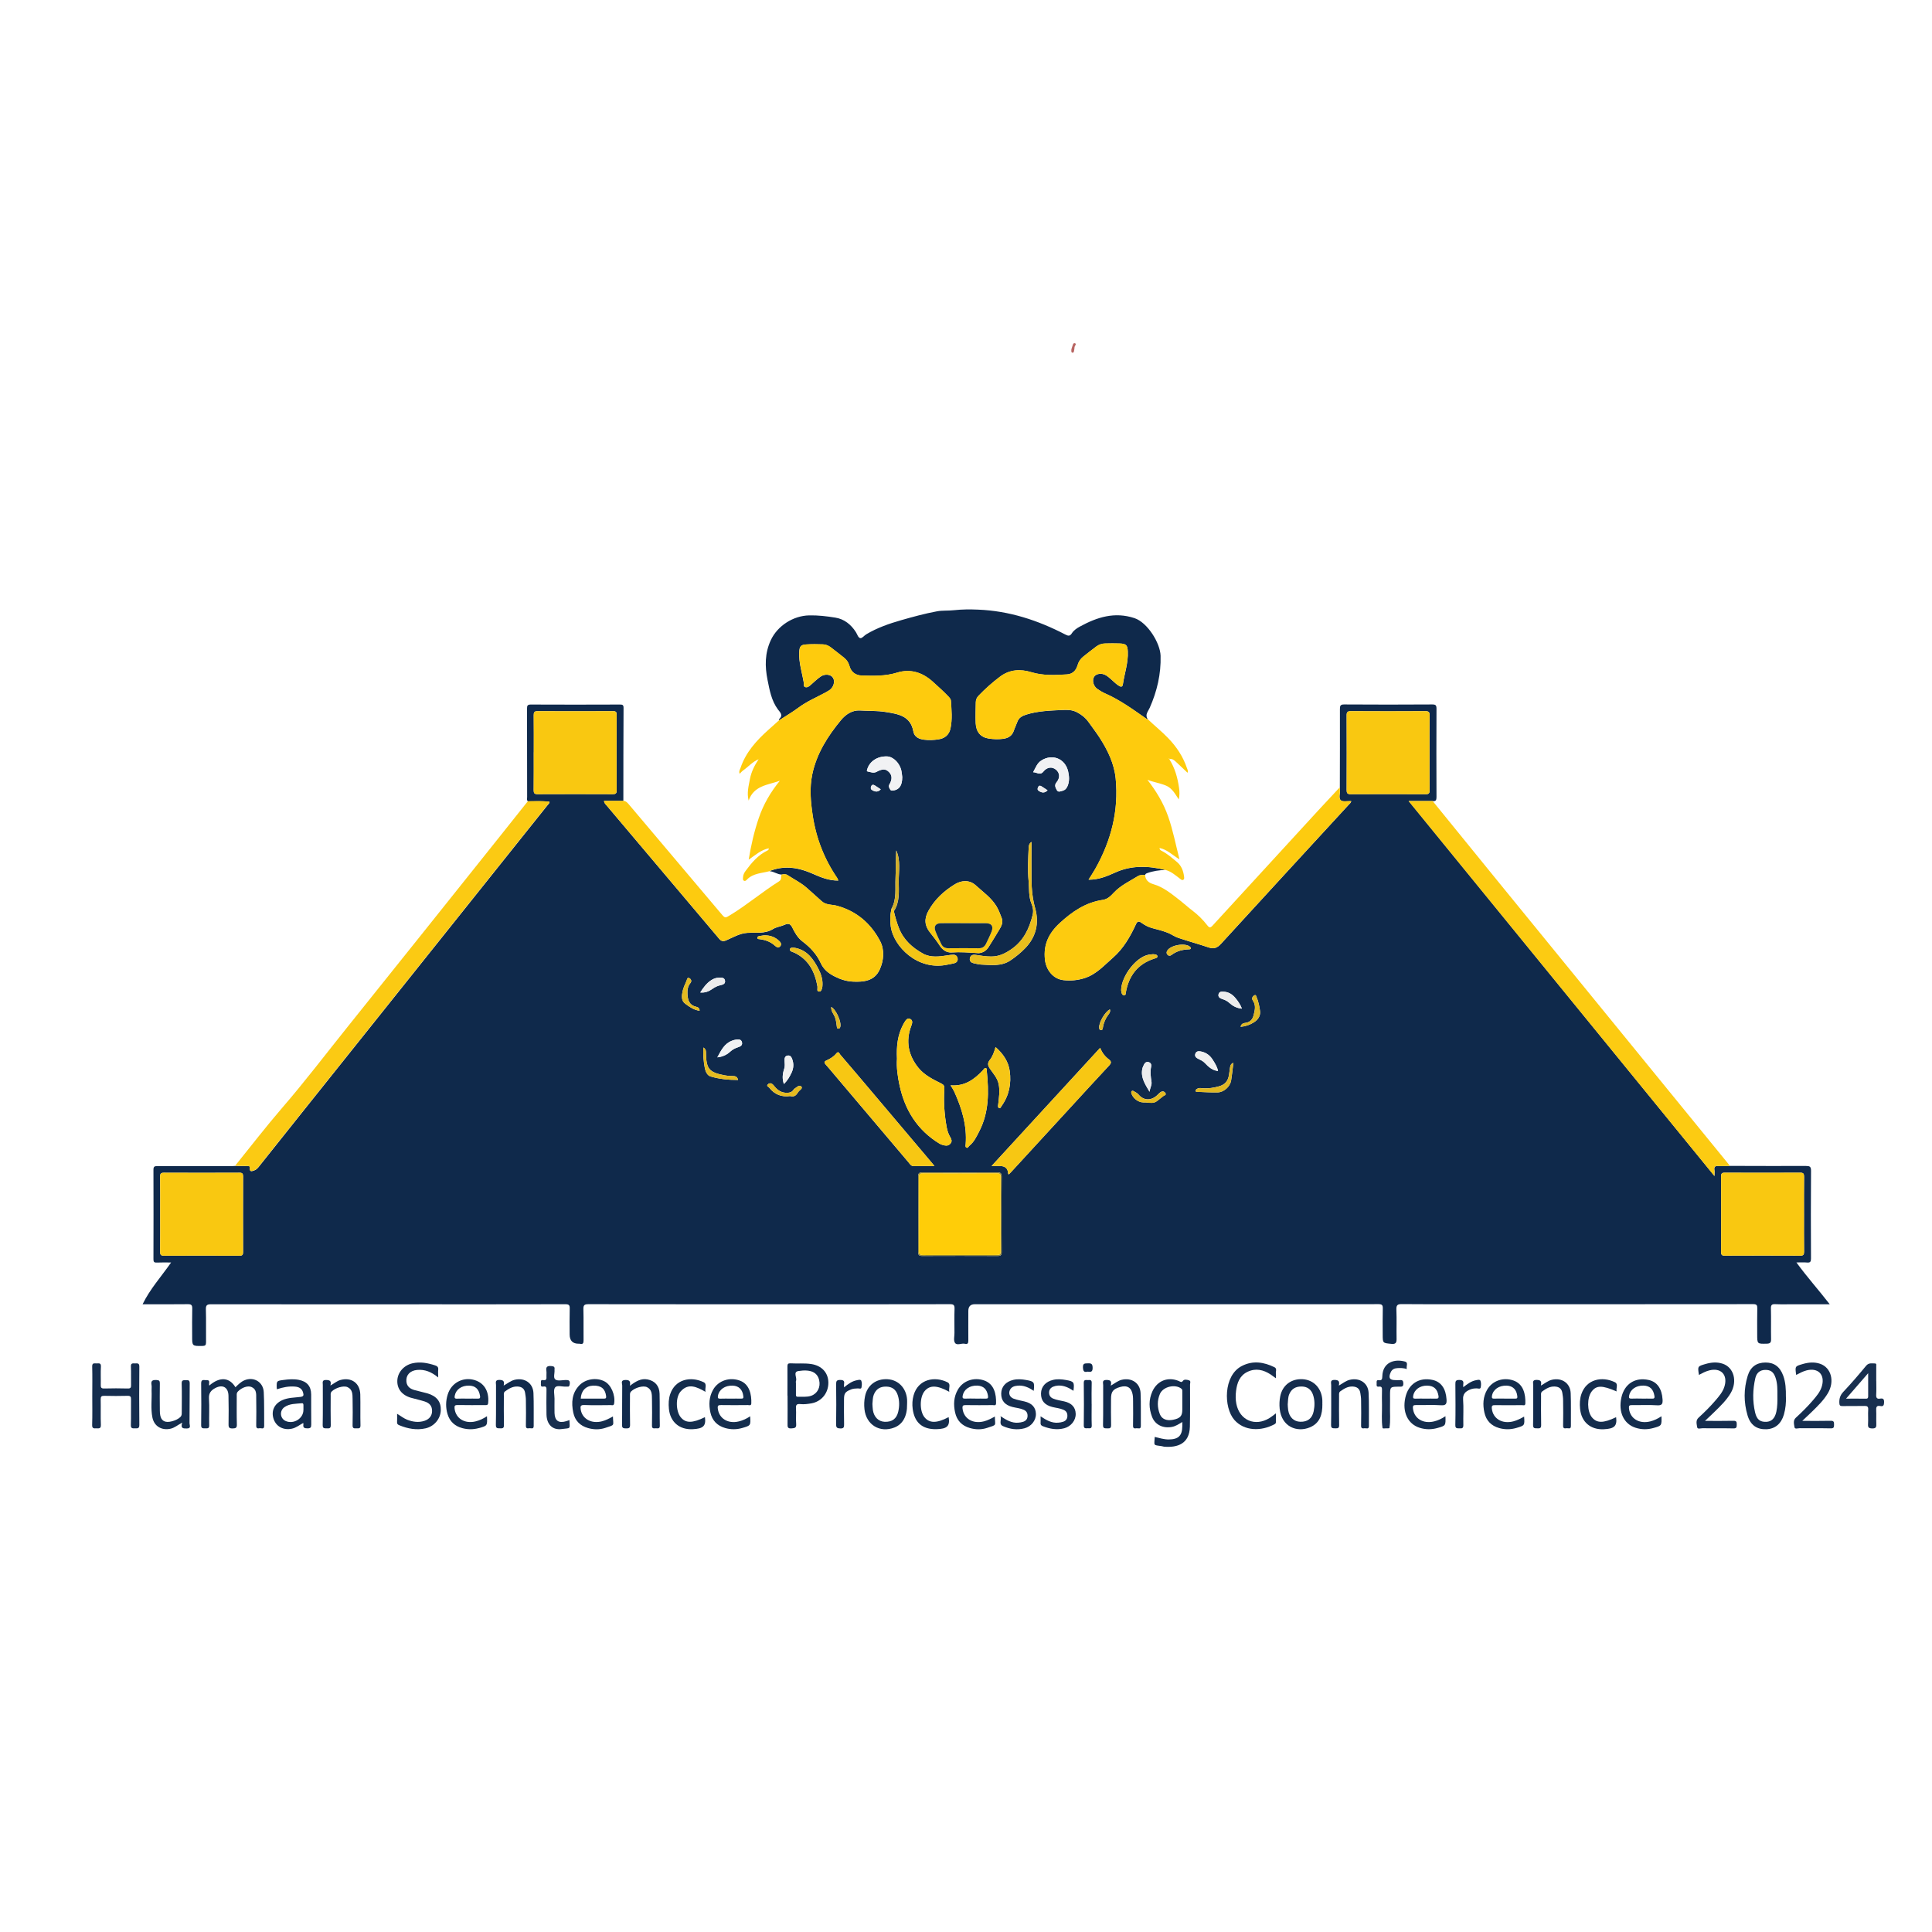 <?xml version="1.0" encoding="UTF-8"?>
<svg id="Layer_1" data-name="Layer 1" xmlns="http://www.w3.org/2000/svg" version="1.1" viewBox="0 0 500 500">
  <defs>
    <style>
      .cls-1 {
        fill: #fdcb0f;
      }

      .cls-1, .cls-2, .cls-3, .cls-4, .cls-5, .cls-6, .cls-7, .cls-8, .cls-9, .cls-10, .cls-11, .cls-12, .cls-13, .cls-14, .cls-15, .cls-16, .cls-17, .cls-18, .cls-19, .cls-20, .cls-21, .cls-22, .cls-23, .cls-24, .cls-25, .cls-26 {
        stroke-width: 0px;
      }

      .cls-2 {
        fill: #b86562;
      }

      .cls-3 {
        fill: #ffcd08;
      }

      .cls-4 {
        fill: #fbca13;
      }

      .cls-5 {
        fill: #182f4f;
      }

      .cls-6 {
        fill: #d3af27;
      }

      .cls-7 {
        fill: #dfb722;
      }

      .cls-8 {
        fill: #142d4d;
      }

      .cls-9 {
        fill: #f7c713;
      }

      .cls-10 {
        fill: #112b4a;
      }

      .cls-11 {
        fill: #f5c616;
      }

      .cls-12 {
        fill: #f4c516;
      }

      .cls-13 {
        fill: #112a4c;
      }

      .cls-14 {
        fill: #132c4d;
      }

      .cls-15 {
        fill: #fcca10;
      }

      .cls-16 {
        fill: #f0f0f0;
      }

      .cls-17 {
        fill: #152d4e;
      }

      .cls-18 {
        fill: #fccb12;
      }

      .cls-19 {
        fill: #eabe1d;
      }

      .cls-20 {
        fill: #fecb0d;
      }

      .cls-21 {
        fill: #f9c811;
      }

      .cls-22 {
        fill: #f1f2f4;
      }

      .cls-23 {
        fill: #968832;
      }

      .cls-24 {
        fill: #0f294b;
      }

      .cls-25 {
        fill: #ececed;
      }

      .cls-26 {
        fill: #e5ba1f;
      }
    </style>
  </defs>
  <path class="cls-24" d="M202.3,226.33c-1.11,0-2-.8-3.1-.86.17-.09.34-.19.52-.25,3.6-1.24,7.08-.64,10.44.84,2.15.95,4.29,1.86,6.79,1.84-.13-.29-.19-.52-.32-.71-3.35-4.92-5.44-10.31-6.32-16.2-.53-3.54-.84-7.07-.1-10.59,1.13-5.38,4-9.88,7.44-14.04,1.23-1.48,2.94-2.6,4.87-2.48,2.23.14,4.47.03,6.68.39,3.19.52,6.45.95,7.18,5.06.25,1.4,1.45,1.95,2.75,2.11,1.27.16,2.56.11,3.82-.1,1.63-.26,2.69-1.2,3.03-2.82.5-2.37.27-4.77.11-7.15-.03-.5-.41-.85-.74-1.2-1.23-1.31-2.6-2.48-3.92-3.7-2.68-2.46-5.85-3.45-9.28-2.38-3.04.94-6.07.84-9.13.75-1.62-.05-2.76-.89-3.21-2.54-.22-.82-.69-1.52-1.36-2.06-1.16-.91-2.31-1.84-3.49-2.73-.58-.44-1.28-.71-1.99-.74-1.44-.06-2.88-.07-4.31.02-1.46.09-1.74.51-1.82,1.96-.15,2.72.73,5.29,1.17,7.91.07.4-.14,1.01.38,1.17.58.18,1.04-.23,1.47-.61.8-.72,1.59-1.46,2.47-2.09,1.13-.81,2.67-.62,3.24.28.61.96.15,2.5-.96,3.24-.3.2-.61.38-.93.55-2.37,1.28-4.87,2.33-7.06,3.96-1.59,1.18-3.31,2.18-4.98,3.27,0-.12-.05-.3,0-.35,1.18-1,.15-1.83-.33-2.5-1.67-2.28-2.14-4.97-2.67-7.61-.7-3.48-.73-6.93.85-10.31,1.74-3.71,5.78-6.31,9.92-6.4,2.3-.05,4.55.22,6.78.58,2.31.37,4.05,1.78,5.32,3.76.36.56.57,1.46,1.15,1.55.45.07,1-.68,1.54-1,2.83-1.69,5.92-2.76,9.07-3.66,3.04-.87,6.09-1.7,9.2-2.28,1.44-.27,2.92-.12,4.39-.29,2.07-.23,4.16-.24,6.26-.15,8.07.32,15.49,2.76,22.58,6.44.78.41,1.2.46,1.71-.34.5-.78,1.31-1.31,2.11-1.74,4.42-2.41,8.95-3.86,14.08-2.16,3.38,1.12,6.67,6.47,6.76,9.75.13,4.73-.92,9.18-2.81,13.45-.45,1.01-1.34,1.83-.47,3-.11-.03-.25-.04-.34-.11-3.46-2.41-6.87-4.9-10.76-6.61-.69-.3-1.34-.71-1.96-1.13-1.05-.71-1.45-2.24-.87-3.16.52-.83,1.93-1.05,3.04-.41.48.28.9.66,1.33,1.02.61.52,1.16,1.11,1.82,1.56.38.26,1.12.78,1.26-.2.41-2.84,1.42-5.58,1.28-8.5-.07-1.62-.4-2.03-2.06-2.09-1.28-.05-2.56-.04-3.84,0-.81,0-1.58.29-2.23.76-1.16.85-2.27,1.75-3.4,2.64-.74.58-1.22,1.34-1.48,2.25-.39,1.36-1.31,2.26-2.7,2.35-3.1.2-6.18.36-9.26-.57-2.78-.84-5.56-.75-8.08,1.14-1.99,1.5-3.83,3.13-5.55,4.92-.47.49-.73,1.04-.74,1.71-.02,1.8-.11,3.6-.03,5.39.1,2.33,1.27,3.68,3.38,4.01,1.22.19,2.48.23,3.71.07,1.3-.17,2.34-.74,2.78-2.11.25-.75.61-1.46.88-2.21.39-1.13,1.22-1.6,2.34-1.95,3.05-.95,6.17-1.04,9.32-1.19,1.32-.06,2.52-.05,3.69.53,1.23.62,2.29,1.45,3.1,2.58.97,1.37,2,2.7,2.91,4.11,2.07,3.22,3.74,6.67,4.12,10.5.83,8.35-1.18,16.12-5.28,23.39-.52.92-1.11,1.81-1.74,2.81,2.57.02,4.71-.87,6.86-1.84,4.24-1.94,8.62-1.78,13.03-.68-1.64.03-3.24.27-4.79.84-.27.1-.4.2-.45.45-.64,0-1.29-.06-1.87.3-2.15,1.33-4.47,2.39-6.25,4.3-.75.8-1.57,1.67-2.84,1.85-4.45.65-7.95,3.05-11.18,6.04-2.78,2.57-4.23,5.53-3.79,9.43.3,2.66,2.1,5,4.77,5.3,1.86.21,3.73.05,5.53-.54,3-.97,5.05-3.31,7.31-5.28,2.68-2.34,4.45-5.42,5.93-8.63.38-.82.73-.88,1.4-.41.88.62,1.8,1.15,2.87,1.41,1.31.32,2.61.68,3.87,1.15.96.36,1.82,1.02,2.79,1.35,2.61.88,5.26,1.6,7.87,2.48,1.34.45,2.21.17,3.2-.91,10.97-12.01,21.99-23.97,33-35.94.27-.3.64-.55.73-1.01-.98-.05-2.2.25-2.72-.22-.62-.56-.13-1.8-.2-2.75-.02-.2-.03-.4-.04-.6.01-6.75.04-13.5.02-20.24,0-.85.1-1.22,1.12-1.21,7.59.05,15.18.05,22.77,0,.91,0,1.1.23,1.1,1.11-.04,7.63-.03,15.26,0,22.88,0,.75-.17,1.11-.96,1.01h-6.23c26.4,32.37,52.66,64.57,79.14,97.04,0-.74.05-1.13-.01-1.51-.16-.94.26-1.15,1.12-1.09.95.07,1.92,0,2.87-.02,6.56.01,13.11.05,19.67.02.98,0,1.34.13,1.33,1.26-.06,7.55-.05,15.11-.01,22.66,0,.8-.14,1.15-1.02,1.07-.83-.08-1.67-.02-2.75-.02,2.75,3.78,5.74,7.1,8.62,10.82h-9.27c-1.6,0-3.2.05-4.8-.02-.88-.04-1.17.17-1.15,1.1.07,2.64-.01,5.28.04,7.91.02.86-.18,1.19-1.09,1.21-2.5.06-2.5.09-2.5-2.42,0-2.24-.03-4.48.02-6.71.02-.79-.14-1.1-1.03-1.1-25.02.03-50.05.02-75.07.02-5.28,0-10.55.03-15.83-.03-1.1-.01-1.52.19-1.47,1.41.11,2.51,0,5.04.05,7.55.02,1-.2,1.45-1.34,1.33-2.24-.22-2.25-.16-2.25-2.43s-.04-4.48.02-6.71c.03-.89-.21-1.14-1.12-1.14-9.39.03-18.79.02-28.18.02h-76.27q-1.69,0-1.69,1.73c0,2.56-.02,5.12,0,7.67,0,.66-.15,1.02-.87.84-.88-.23-2.06.54-2.59-.25-.41-.61-.12-1.7-.13-2.58,0-2.08-.05-4.16.02-6.23.03-.93-.22-1.2-1.18-1.19-12.87.03-25.74.02-38.62.02-18.31,0-36.62.01-54.93-.02-1.06,0-1.35.24-1.32,1.31.08,2.68,0,5.36.04,8.03,0,.69-.11,1.1-.92.91-.11-.03-.24-.02-.36-.02-1.54,0-2.31-.8-2.32-2.38,0-2.24-.04-4.48.02-6.71.03-.89-.21-1.13-1.13-1.13-12.27.03-24.55.02-36.82.02-18.27,0-36.54.02-54.81-.01-1.06,0-1.44.19-1.4,1.34.09,2.83,0,5.68.04,8.51,0,.73-.2.93-.94.94-2.66.03-2.66.06-2.65-2.59,0-2.36-.04-4.72.02-7.07.02-.89-.22-1.16-1.13-1.15-3.87.05-7.74.02-11.72.02,1.92-3.96,4.82-7.14,7.38-10.81-1.37,0-2.55-.04-3.73.02-.71.03-.84-.23-.84-.88.02-7.71.03-15.43,0-23.14,0-.83.28-.95,1.01-.95,6.44.03,12.87.02,19.31.01.28,0,.56-.03.84-.05,1.04.02,2.08.03,3.11.05.35,0,.75-.07.7.51-.1,1.06.49.83,1.12.61.61-.21.96-.68,1.34-1.15,3.66-4.59,7.31-9.19,10.98-13.78,21.19-26.53,42.39-53.06,63.58-79.59.2-.25.53-.46.51-.9-1.88-.21-3.71-.13-5.55-.11-.43-.29-.24-.73-.24-1.1,0-7.63,0-15.25-.03-22.88,0-.8.13-1.08,1.01-1.07,7.67.04,15.33.03,23,0,.66,0,.98.05.97.87-.05,8.02-.04,16.05-.05,24.07h-5c.08.67.44.91.68,1.2,9.71,11.51,19.43,23.01,29.14,34.51.55.65,1.05.72,1.86.36,1.74-.77,3.42-1.77,5.37-1.91,2.28-.16,4.57.34,6.77-1.04.77-.48,2-.63,2.99-1.08.76-.34,1.38-.35,1.89.69.65,1.33,1.4,2.69,2.64,3.63,2.01,1.51,3.71,3.32,4.74,5.61.76,1.69,2.07,2.68,3.6,3.46,1.46.75,3.06,1.26,4.69,1.34,2.78.14,5.59-.13,6.95-3.06,1.1-2.38,1.31-5.17.14-7.41-2.35-4.51-6.02-7.74-11.11-9.14-1.35-.37-2.88-.15-4.04-1.22-1.26-1.16-2.56-2.28-3.84-3.43-1.5-1.34-3.31-2.2-4.97-3.3-.46-.31-.99-.26-1.51-.13l-.02-.02ZM287.26,261.23c-1.24.53-2.96,3.49-2.8,4.81.04.31.15.56.49.56.38,0,.41-.33.46-.59.21-1.33.73-2.5,1.55-3.57.26-.34.44-.76.28-1.22l.06-.02-.05.03h.01ZM231.33,235.81c1.58-2.4,1.27-5.1,1.26-7.76,0-2.67.52-5.37-.64-7.96-.17,2.42-.08,4.85-.19,7.26-.12,2.61.34,5.3-1.01,7.76-.39,1.57-.44,3.15-.21,4.75.74,5.06,6.93,11.49,14.71,9.78.58-.13,1.18-.2,1.75-.36.55-.16.9-.57.84-1.16-.06-.63-.47-1.03-1.11-1.04-.47,0-.95.08-1.42.15-2.19.34-4.46.66-6.44-.44-2.75-1.52-5.05-3.56-6.24-6.64-.55-1.42-.97-2.86-1.3-4.34h0ZM138.14,194.68c0,3.28.02,6.55-.02,9.83,0,.78.21,1.03,1.01,1.02,6.47-.03,12.95-.03,19.42,0,.74,0,1.05-.14,1.05-.98-.03-6.51-.03-13.03,0-19.54,0-.73-.2-.96-.94-.96-6.51.03-13.03.03-19.54,0-.82,0-1,.28-.99,1.04.04,3.2.02,6.39.02,9.59h0ZM369.96,194.81c0-3.2-.03-6.39.02-9.59.01-.86-.16-1.18-1.1-1.17-6.43.04-12.87.04-19.3,0-.84,0-1.08.24-1.07,1.08.03,6.43.03,12.87,0,19.3,0,.8.16,1.11,1.04,1.11,6.47-.04,12.95-.03,19.42,0,.79,0,1.02-.23,1.01-1.02-.04-3.24-.02-6.47-.02-9.71h0ZM466.87,314.35c0-3.28-.02-6.55.02-9.83,0-.77-.19-1.03-1-1.03-6.51.03-13.03.03-19.54,0-.76,0-.94.26-.93.97.02,6.51.02,13.03,0,19.54,0,.71.18.97.93.97,6.51-.03,13.03-.03,19.54,0,.81,0,1.01-.26,1-1.03-.04-3.2-.02-6.39-.02-9.59h0ZM41.46,314.24c0,3.24.02,6.47-.02,9.71,0,.77.19,1.03,1,1.03,6.51-.03,13.03-.03,19.54,0,.76,0,.94-.26.93-.97-.02-6.51-.02-13.03,0-19.54,0-.71-.18-.97-.93-.97-6.51.03-13.03.03-19.54,0-.81,0-1.01.26-1,1.03.04,3.24.02,6.47.02,9.71h0ZM232.14,273.98c-.16,2.24.16,4.6.67,6.94,1.4,6.43,4.64,11.6,10.35,15.06.4.24.88.37,1.34.46.63.12,1.19-.04,1.57-.61.35-.51.17-.99-.1-1.45-.47-.8-.78-1.64-.95-2.56-.62-3.31-.85-6.64-.62-10,.05-.74-.12-1.07-.82-1.42-2.14-1.06-4.36-2.17-5.86-4.01-2.62-3.21-3.42-6.91-1.87-10.93.23-.59.45-1.36-.24-1.73-.8-.42-1.2.31-1.57.88-.11.17-.2.35-.29.52-1.46,2.72-1.77,5.65-1.61,8.84h0ZM284.72,271.18c-9.36,10.19-18.63,20.28-28.1,30.58h2.15c1.37,0,2.08.66,2.14,1.97,0,.06.08.11.17.21.25-.26.49-.51.73-.76,4.94-5.38,9.88-10.76,14.83-16.14,3.46-3.76,6.9-7.54,10.39-11.27.64-.68.63-1.08-.08-1.62-.98-.74-1.73-1.69-2.23-2.97h0ZM253.19,246.68c.85-.03,1.94-.43,2.64-1.55,1-1.59,1.99-3.18,2.94-4.8.5-.84.85-1.75.47-2.74-.4-1.04-.77-2.08-1.35-3.04-1.36-2.25-3.48-3.7-5.36-5.42-1.7-1.56-3.83-1.23-5.33-.33-2.82,1.7-5.29,3.94-6.94,6.95-1.11,2.03-1,3.83.47,5.63.88,1.08,1.72,2.19,2.49,3.37.7,1.07,1.74,1.84,3.1,1.74,2.16-.16,4.31.02,6.87.18h0ZM241.83,301.77c-.3-.38-.45-.57-.6-.75-5.13-6.07-10.26-12.14-15.39-18.21-2.78-3.29-5.57-6.59-8.38-9.86-.23-.27-.44-1.07-1.04-.31-.67.83-1.57,1.37-2.51,1.79-.72.33-.63.63-.18,1.12.8.89,1.56,1.82,2.33,2.73,6.37,7.53,12.74,15.06,19.11,22.59.34.41.6.93,1.3.91,1.71-.04,3.42-.01,5.35-.01h0ZM246.01,280.88c.39.66.71,1.11.94,1.61,1.96,4.33,3.34,8.79,2.97,13.63-.02.31-.16.69.19.87.41.21.51-.26.73-.44,1.26-1,1.91-2.44,2.61-3.8,2.53-4.92,2.48-10.18,1.94-15.5-.03-.29.12-.73-.29-.82-.35-.07-.51.32-.72.55-2.22,2.37-4.7,4.2-8.36,3.9h-.01ZM266.95,217.89c-.61.42-.7.96-.73,1.49-.13,2.87-.29,5.76-.02,8.62.19,1.98-.03,4.03.76,5.91.41.98.53,1.91.28,2.91-.88,3.51-2.32,6.63-5.46,8.81-1.64,1.14-3.25,1.93-5.27,1.92-1.37,0-2.7-.23-4.04-.43-.7-.1-1.33.11-1.47.89-.14.79.37,1.16,1.09,1.3.59.11,1.17.29,1.77.32,2.62.11,5.29.52,7.67-1.09,1.39-.94,2.7-2,3.86-3.22,2.79-2.92,3.56-6.49,2.52-10.22-.69-2.48-.94-4.92-.96-7.43-.04-3.26,0-6.51,0-9.77h0ZM257.65,270.98c-.35,1.29-.76,2.42-1.5,3.36-.64.81-.5,1.45.04,2.24.87,1.27,1.95,2.41,2.27,4.01.35,1.76.08,3.49-.12,5.22-.04.35-.17.81.25.95.37.12.48-.33.66-.58,1.93-2.71,2.51-5.78,2.07-8.99-.34-2.47-1.7-4.47-3.66-6.2h0ZM233.5,201.18c-.05-.42-.1-1.02-.21-1.61-.37-2.01-2.09-3.76-3.74-3.81-2.52-.08-4.59,1.32-5.15,3.46-.06.21-.13.39.14.44.77.14,1.52.52,2.31.09,1.51-.83,2.39-.8,3.23.07.8.83.88,1.85.11,3.16-.32.55-.06.9.16,1.3.25.45.67.34,1.06.26,1.38-.28,2.07-1.35,2.08-3.36h.01ZM267.38,199.85c.95,0,1.79.91,2.65-.17.94-1.17,2.23-1.33,3.25-.49,1,.83,1.11,2.11.14,3.28-.61.74-.26,1.35.06,1.97.35.68.95.36,1.48.22.72-.19,1.1-.66,1.37-1.35.47-1.22.37-2.44.1-3.65-.74-3.33-4.09-4.67-6.96-2.83-1.08.69-1.45,1.85-2.1,3.02h0ZM211.56,255.3v.36c.03.36-.21.88.4.95.51.05.65-.41.77-.78.09-.3.12-.63.13-.94.07-1.52-.42-2.93-1.1-4.24-1.26-2.41-2.77-4.59-5.68-5.27-.61-.14-1.48-.28-1.63.22-.2.65.72.74,1.21.99,3.65,1.77,5.23,4.94,5.9,8.72h0ZM290.15,256.28c.01.06.04.38.13.68.09.32.24.62.63.61.47,0,.4-.4.45-.7.76-4.31,3.03-7.36,7.29-8.76.36-.12.95-.2.89-.64-.07-.48-.66-.48-1.09-.53-.15-.02-.31.05-.47.05-3.69.06-7.81,5.66-7.83,9.27v.02ZM259.21,314.3c0-3.24-.03-6.47.02-9.71.01-.87-.19-1.18-1.12-1.17-6.47.04-12.95.03-19.42,0-.85,0-1.08.26-1.08,1.09.03,6.47.03,12.95,0,19.42,0,.8.18,1.12,1.06,1.11,6.51-.03,13.03-.03,19.54,0,.79,0,1.02-.25,1.02-1.03-.04-3.24-.02-6.47-.02-9.71ZM319.2,275.04c-.73.32-.8.8-.87,1.26-.1.63-.18,1.26-.27,1.89-.23,1.51-.99,2.49-2.55,2.94-1.41.4-2.79.61-4.24.51-.43-.03-.87-.15-1.29.06-.26.13-.56.28-.55.57.01.41.42.29.66.3,1.67.07,3.34.17,5.01.14,1.62-.03,3.24-1.46,3.51-3.07.25-1.48.39-2.98.59-4.61h0ZM182.03,271.1c-.08,1.87.04,3.61.38,5.32.17.89.62,1.91,1.5,2.17,2.28.67,4.65.91,7.1.9-.18-.85-.7-1.02-1.35-1.01-.72,0-1.43-.05-2.14-.19-3.96-.75-4.73-1.63-4.81-5.62,0-.55.06-1.12-.68-1.57h0ZM297.5,282.55c.15-1.09.63-1.75.51-2.53-.21-1.34-.38-2.66-.09-4.02.1-.48-.09-.98-.66-1.12-.53-.13-.92.08-1.17.58-.19.39-.39.77-.47,1.21-.42,2.19.69,3.87,1.88,5.88ZM202.88,280.54c.94-.92,1.53-1.96,2.02-3.04.47-1.04.55-2.16.16-3.27-.2-.59-.46-1.17-1.23-1.05-.78.13-.81.78-.78,1.4.04.68.11,1.37-.1,2.02-.42,1.27-.58,2.54-.08,3.94h0ZM315.22,277.18c-.22-1.11-.8-2.01-1.36-2.9-.73-1.15-1.75-1.92-3.13-2.17-.61-.11-1.16-.04-1.38.6-.23.66.2,1.05.74,1.31.61.29,1.23.57,1.7,1.07.93.99,1.91,1.9,3.42,2.09h0ZM185.64,273.65c1.42-.16,2.46-.67,3.36-1.5.56-.52,1.22-.86,1.95-1.1.62-.2,1.27-.49,1.07-1.31s-.91-.77-1.56-.68c-.35.05-.69.15-1.02.28-2,.75-2.82,2.52-3.8,4.32h0ZM181.22,256.85c1.27.13,2.26-.29,3.17-.94.59-.42,1.23-.74,1.93-.91.68-.16,1.46-.31,1.31-1.21-.15-.89-.98-.78-1.65-.76-.69.02-1.32.26-1.9.63-1.23.79-2.05,1.94-2.86,3.19ZM296.63,285.32c1.05.1,2.01.28,2.85-.41.53-.43,1.07-.83,1.6-1.26.25-.2.82-.24.53-.75-.28-.49-.8-.56-1.25-.26-.39.26-.69.66-1.06.96-1.57,1.32-3.39,1.18-4.66-.35-.35-.42-.84-.6-1.27-.88-.19-.12-.41-.11-.54.06-.08.1-.09.3-.05.43.34,1.31,1.75,2.42,3.1,2.44h.74v.02ZM321.06,265.74c1.32-.11,2.43-.52,3.44-1.16,1.03-.65,1.75-1.62,1.6-2.89-.15-1.26-.44-2.51-.92-3.71-.09-.22-.14-.53-.44-.44-.21.06-.41.25-.54.43-.24.33-.15.71.06,1.01.85,1.24.48,2.54.16,3.81-.27,1.03-.89,1.76-2.04,1.92-.54.08-1.13.17-1.32,1.03h0ZM321.41,261.03c-.41-1.07-1-1.91-1.66-2.71-.75-.92-1.69-1.56-2.92-1.66-.61-.05-1.28-.11-1.47.65s.41,1.06,1,1.25c.61.2,1.2.46,1.67.89.93.84,1.95,1.47,3.38,1.58h0ZM204.48,283.66c1.25.37,1.69-.43,2.16-1.12.3-.44,1.24-.86.71-1.37-.51-.49-1.2.24-1.75.59-.13.08-.22.23-.31.36-.39.53-.91.68-1.56.7-1.36.03-2.37-.56-3.21-1.57-.23-.27-.45-.58-.74-.76-.36-.22-.79-.18-1.09.17-.4.48.18.56.37.81,1.42,1.85,3.32,2.49,5.41,2.19h0ZM181.05,261.58c.03-.71-.44-.93-.89-1.03-1.75-.4-2.15-1.69-2.24-3.23-.06-1.07.06-2.05.77-2.92.37-.45.2-.98-.26-1.24-.59-.32-.62.34-.74.64-.39.91-.85,1.83-1.04,2.79-.22,1.11-.4,2.37.71,3.19,1.09.8,2.19,1.61,3.7,1.8h-.01ZM308.21,245.29c-.06-.07-.13-.17-.22-.25-1.21-1.11-5.02-.47-5.89.98-.21.35-.26.67-.01.99.3.39.73.41,1.06.16,1.35-1.04,2.89-1.43,4.56-1.49.23,0,.5-.02.51-.39h0ZM197.75,242.06c-.13.02-.6.08-1.07.17-.3.06-.7.1-.67.51.03.36.43.29.68.33,1.44.2,2.76.67,3.84,1.66.42.38.88.67,1.34.22.51-.51.19-1.06-.23-1.45-.99-.92-2.16-1.46-3.89-1.44h0ZM215.12,260.6c-.08,1.09.61,1.79.95,2.62.35.86.39,1.78.53,2.68.03.22.21.33.44.31.22-.03.32-.18.4-.38.43-1.19-1.02-4.56-2.32-5.23h0ZM271.11,204.53c-.55-.36-1.06-.72-1.59-1.04-.29-.18-.61-.25-.81.13-.2.37-.31.76.11,1.05.74.49,1.5.68,2.29-.14h0ZM227.93,204.28c-.52-.34-1-.67-1.49-.98-.38-.24-.76-.31-.98.19-.17.38-.17.77.28,1.02.74.41,1.46.57,2.18-.22h.01Z"/>
  <path class="cls-20" d="M201.66,186.4c1.66-1.08,3.39-2.09,4.98-3.27,2.19-1.63,4.69-2.67,7.06-3.96.32-.17.63-.35.93-.55,1.12-.74,1.57-2.27.96-3.24-.57-.9-2.11-1.08-3.24-.28-.87.62-1.66,1.37-2.47,2.09-.43.39-.89.79-1.47.61-.52-.16-.32-.77-.38-1.17-.44-2.63-1.32-5.19-1.17-7.91.08-1.44.36-1.87,1.82-1.96,1.43-.09,2.88-.07,4.31-.02.71.03,1.41.3,1.99.74,1.18.89,2.33,1.81,3.49,2.73.68.53,1.14,1.24,1.36,2.06.45,1.65,1.59,2.5,3.21,2.54,3.06.09,6.09.19,9.13-.75,3.43-1.06,6.59-.08,9.28,2.38,1.32,1.22,2.69,2.39,3.92,3.7.33.35.7.71.74,1.2.16,2.39.39,4.78-.11,7.15-.34,1.62-1.41,2.56-3.03,2.82-1.27.2-2.55.25-3.82.1-1.3-.16-2.5-.71-2.75-2.11-.74-4.1-3.99-4.54-7.18-5.06-2.21-.36-4.45-.24-6.68-.39-1.93-.12-3.64.99-4.87,2.48-3.44,4.16-6.31,8.66-7.44,14.04-.74,3.53-.43,7.05.1,10.59.88,5.89,2.97,11.29,6.32,16.2.13.19.19.42.32.71-2.51.02-4.64-.89-6.79-1.84-3.36-1.49-6.84-2.08-10.44-.84-.18.06-.35.17-.52.25-2.03.57-4.29.51-5.91,2.2-.19.2-.49.49-.83.26-.3-.21-.19-.59-.18-.9.03-.62.31-1.15.67-1.63,1.55-2.1,3.21-4.08,5.63-5.25.11-.05.21-.13.28-.21.04-.05.03-.14.08-.37-2.08.43-3.52,1.8-5.2,2.94.6-3.67,1.41-7.26,2.61-10.77,1.21-3.56,3.07-6.73,5.45-9.65-3.06,1.11-6.72,1.21-8.07,5.13-.51-1.98,0-3.77.33-5.57.36-1.9,1.22-3.58,2.28-5.17.03,0,.06-.03.09-.05,0,0,0-.04,0-.06-.02.04-.05.08-.07.13-1.6.65-2.71,1.97-4.08,2.94-.31.22-.56.54-.87.84-.28-.61.06-1.05.22-1.51,1.35-4.03,4.09-7.05,7.17-9.82.95-.85,1.9-1.7,2.85-2.55v.03Z"/>
  <path class="cls-20" d="M301.6,225.13c-4.41-1.1-8.79-1.25-13.03.68-2.14.98-4.29,1.86-6.86,1.84.63-1.01,1.22-1.89,1.74-2.81,4.1-7.27,6.11-15.04,5.28-23.39-.38-3.83-2.06-7.28-4.12-10.5-.9-1.41-1.94-2.74-2.91-4.11-.8-1.14-1.86-1.97-3.1-2.58-1.17-.59-2.37-.6-3.69-.53-3.15.15-6.27.24-9.32,1.19-1.12.35-1.94.81-2.34,1.95-.26.75-.63,1.46-.88,2.21-.45,1.36-1.48,1.94-2.78,2.11-1.23.16-2.48.12-3.71-.07-2.1-.33-3.27-1.68-3.38-4.01-.08-1.79,0-3.59.03-5.39,0-.67.27-1.22.74-1.71,1.72-1.79,3.56-3.42,5.55-4.92,2.52-1.89,5.3-1.98,8.08-1.14,3.08.93,6.16.77,9.26.57,1.4-.09,2.31-.99,2.7-2.35.26-.91.74-1.67,1.48-2.25,1.13-.89,2.24-1.79,3.4-2.64.65-.48,1.41-.75,2.23-.76,1.28-.02,2.56-.04,3.84,0,1.67.07,1.99.48,2.06,2.09.13,2.92-.87,5.67-1.28,8.5-.14.98-.88.46-1.26.2-.66-.45-1.21-1.04-1.82-1.56-.43-.36-.85-.74-1.33-1.02-1.1-.64-2.51-.42-3.04.41-.58.92-.18,2.45.87,3.16.63.42,1.27.83,1.96,1.13,3.9,1.7,7.3,4.2,10.76,6.61.09.06.22.07.34.11,1.72,1.66,3.59,3.14,5.25,4.87,2.16,2.24,3.84,4.76,4.84,7.71.13.39.4.77.16,1.26-.99-.94-1.95-1.89-2.94-2.79-.49-.44-.99-.94-1.77-.73.08-.08.07-.15-.04-.17-.03,0-.07.02-.11.03.05.05.1.09.15.14,1.47,2.29,2.16,4.84,2.54,7.5.13.95.14,1.89-.08,2.93-.92-1.38-1.69-2.9-3.29-3.58-1.53-.65-3.21-.87-4.83-1.51,2.29,2.94,4.17,6.05,5.39,9.56,1.22,3.5,1.91,7.12,2.91,11.03-1.9-1.16-3.22-2.55-5.15-2.94-.02.48.28.6.54.74,1.47.75,2.7,1.84,3.96,2.89,1.13.94,1.63,2.24,1.82,3.66.04.34.16.79-.25.97-.31.14-.59-.16-.83-.34-1.18-.89-2.28-1.89-3.77-2.25h.03Z"/>
  <path class="cls-1" d="M346.73,203.75c.01.2.02.4.04.6.07.94-.41,2.19.2,2.75.52.47,1.74.17,2.72.22-.09.46-.46.71-.73,1.01-11,11.98-22.03,23.93-33,35.94-.98,1.08-1.85,1.36-3.2.91-2.6-.88-5.26-1.6-7.87-2.48-.97-.33-1.82-.99-2.79-1.35-1.26-.47-2.56-.82-3.87-1.15-1.07-.27-1.99-.79-2.87-1.41-.66-.47-1.02-.41-1.4.41-1.47,3.21-3.25,6.3-5.93,8.63-2.26,1.97-4.31,4.31-7.31,5.28-1.8.58-3.66.75-5.53.54-2.68-.31-4.48-2.64-4.77-5.3-.44-3.91,1.01-6.86,3.79-9.43,3.22-2.98,6.73-5.39,11.18-6.04,1.28-.19,2.09-1.05,2.84-1.85,1.79-1.9,4.1-2.96,6.25-4.3.58-.36,1.23-.29,1.87-.3.07,1.34.94,2.05,2.1,2.38,2.74.79,4.83,2.6,7.01,4.28,1.04.81,2,1.71,3.06,2.51,1.51,1.14,2.83,2.45,3.98,3.94.44.57.76.61,1.29.03,9.12-9.96,18.25-19.91,27.39-29.85,1.84-2,3.7-3.97,5.55-5.96h0Z"/>
  <path class="cls-1" d="M202.3,226.33c.52-.12,1.05-.17,1.51.13,1.66,1.1,3.47,1.96,4.97,3.3,1.28,1.15,2.58,2.27,3.84,3.43,1.15,1.07,2.69.85,4.04,1.22,5.09,1.4,8.75,4.63,11.11,9.14,1.17,2.25.96,5.03-.14,7.41-1.36,2.94-4.17,3.2-6.95,3.06-1.63-.08-3.23-.59-4.69-1.34-1.53-.78-2.83-1.78-3.6-3.46-1.03-2.29-2.74-4.09-4.74-5.61-1.24-.94-1.99-2.3-2.64-3.63-.51-1.04-1.14-1.03-1.89-.69-.99.45-2.22.6-2.99,1.08-2.2,1.38-4.49.87-6.77,1.04-1.95.14-3.63,1.14-5.37,1.91-.81.36-1.32.28-1.86-.36-9.71-11.51-19.43-23.01-29.14-34.51-.25-.29-.6-.53-.68-1.2h5c.62.02.99.41,1.37.85,7.96,9.44,15.93,18.87,23.9,28.3,1.11,1.32,1.06,1.23,2.52.35,4.34-2.64,8.2-5.96,12.5-8.65.87-.55.33-1.26.71-1.77h0Z"/>
  <path class="cls-18" d="M447.66,301.73c-.96.01-1.92.09-2.87.02-.86-.06-1.28.14-1.12,1.09.06.38.01.77.01,1.51-26.48-32.46-52.74-64.67-79.14-97.04h6.23c5.72,7.04,11.43,14.08,17.16,21.11,19.79,24.28,39.6,48.55,59.39,72.82.12.15.23.33.34.49h0Z"/>
  <path class="cls-4" d="M136.63,207.35c1.83-.02,3.67-.1,5.55.11.02.44-.31.64-.51.9-21.19,26.53-42.38,53.06-63.58,79.59-3.66,4.59-7.32,9.18-10.98,13.78-.37.47-.73.93-1.34,1.15-.63.22-1.22.45-1.12-.61.05-.58-.34-.5-.7-.51-1.04-.01-2.08-.03-3.11-.05,4.04-5,7.96-10.1,12.16-14.97,5.91-6.83,11.36-14.02,17.01-21.06,13.01-16.2,25.95-32.45,38.92-48.68,2.57-3.21,5.12-6.44,7.69-9.66h0Z"/>
  <path class="cls-8" d="M54.15,358.59c2.81-2.43,5.28-2.08,6.78.43.71-.69,1.41-1.41,2.33-1.8,2.39-1.02,4.86.42,5,3.05.16,2.91.07,5.83.11,8.74.01,1.04-.76.53-1.2.62-.53.11-.88.01-.86-.71.05-2.35.03-4.71,0-7.07,0-1.11.09-2.31-1.19-2.88-1-.45-2.57.13-3.56,1.16-.33.34-.3.7-.29,1.1,0,2.48-.04,4.95.03,7.43.03.91-.33,1-1.1,1.02-.85.02-1.07-.23-1.05-1.07.05-2.47.03-4.95-.02-7.42-.05-2.16-1.51-2.97-3.4-1.97-1.09.58-1.73,1.29-1.65,2.7.15,2.31,0,4.63.06,6.94.03.94-.49.78-1.04.79-.58.01-1.05.08-1.04-.81.05-3.59.05-7.19,0-10.78,0-.78.25-.98.96-.89.55.06,1.29-.21,1.1.83-.03.15,0,.31.03.61v-.02Z"/>
  <path class="cls-14" d="M298.85,371.87c1.19.29,2.36.66,3.61.66,2.51-.02,3.5-.97,3.52-3.45v-1.07c-.93.55-1.68,1.08-2.66,1.27-2.26.43-4.34-.48-5.16-2.58-.85-2.19-.91-4.43.08-6.62,1.27-2.78,4.05-3.85,6.85-2.67.39.16.67.51,1.11-.11.27-.37,1.09-.24,1.59-.05.43.16.19.71.19,1.08,0,3.63.04,7.27-.04,10.9-.11,4.4-3.16,5.46-6.68,5.17-.19-.02-.38-.1-.57-.13-2.37-.34-1.95-.05-1.85-2.39h.01ZM305.98,363.04v-2.87c0-.27.05-.54-.22-.76-1.56-1.29-4.75-.58-5.57,1.33-.74,1.72-.7,3.51-.02,5.24.51,1.3,1.78,1.79,3.42,1.46,1.84-.37,2.39-.97,2.39-2.6v-1.8h0Z"/>
  <path class="cls-17" d="M23.88,361.21c0-2.52.05-5.03-.02-7.55-.03-1.03.58-.8,1.14-.81.58-.01,1.18-.18,1.12.84-.1,1.55,0,3.11-.04,4.67-.02.67.07,1.01.88.98,2.04-.06,4.07-.05,6.11,0,.71.02.87-.24.85-.89-.04-1.6.04-3.2-.04-4.79-.05-.91.46-.83,1.03-.81s1.16-.2,1.15.83c-.05,5.03-.05,10.06,0,15.1,0,.98-.5.87-1.11.88-.64.01-1.12.06-1.08-.89.08-2.19,0-4.39.04-6.59.02-.73-.17-.96-.92-.94-2,.05-4,.05-5.99,0-.73-.02-.95.18-.94.93.05,2.2-.04,4.4.05,6.59.04,1.07-.57.88-1.19.9-.64.02-1.1.05-1.07-.89.08-2.51.03-5.03.03-7.55h0Z"/>
  <path class="cls-8" d="M462.2,361.53c.05,1.4-.08,2.98-.52,4.53-.69,2.41-2.29,3.75-4.56,3.83-2.44.08-4.1-1.06-4.85-3.57-1.01-3.4-1.01-6.85.03-10.25.71-2.33,2.29-3.43,4.59-3.45,2.28-.01,3.76,1.1,4.61,3.41.63,1.72.71,3.5.69,5.51h.01ZM459.99,361.28c0-1.59.05-3.19-.48-4.73-.51-1.49-1.26-2.05-2.71-2.02-1.27.03-2.2.71-2.52,2.12-.68,2.95-.75,5.93-.06,8.89.43,1.84,1.28,2.48,2.87,2.43,1.39-.04,2.27-.92,2.63-2.63.28-1.34.29-2.69.27-4.05h0Z"/>
  <path class="cls-17" d="M113.4,356.48c-1.73-1.42-3.44-2.13-5.46-1.94-1.85.17-2.94,1.37-2.76,3.05.14,1.27,1,1.85,2.09,2.16,1.1.32,2.24.53,3.34.85,2.42.71,3.54,2.16,3.47,4.37-.07,2.23-1.71,4.17-3.92,4.68-2.38.54-4.64.1-6.85-.81-.36-.15-.58-.34-.55-.79.04-.67.01-1.35.01-2.16.94.55,1.7,1.18,2.62,1.54,1.45.56,2.93.77,4.43.29,1.28-.41,1.99-1.32,2-2.52.02-1.26-.58-2.08-1.95-2.51-1.17-.37-2.37-.62-3.55-.96-2.33-.68-3.61-2.35-3.49-4.52.12-2.12,1.74-3.89,3.93-4.39,2.02-.46,3.93-.08,5.84.54.54.17.89.44.81,1.1-.06.59-.01,1.19,0,2.02Z"/>
  <path class="cls-13" d="M203.79,361.18c0-2.51.02-5.03,0-7.54,0-.61.14-.84.79-.81,1.78.11,3.57-.09,5.36.18,2.67.4,4.39,2.18,4.44,4.74.05,2.75-1.77,4.98-4.4,5.44-.94.16-1.89.29-2.84.19-.86-.09-1.21.13-1.14,1.08.09,1.35-.06,2.72.05,4.07.08,1.04-.39,1.07-1.21,1.14-1.07.09-1.03-.45-1.02-1.19.03-2.43,0-4.87,0-7.3h-.02ZM205.99,358.12v2.63c0,.35-.07.75.5.73,1.15-.05,2.31.14,3.43-.25,1.63-.56,2.5-2.24,2.08-4.05-.46-1.99-2.14-2.87-5.37-2.36-1.48.23-.28,1.73-.63,2.58-.08.21,0,.47,0,.71h0Z"/>
  <path class="cls-5" d="M485.58,357.44c0,1.16.05,2.32-.02,3.47-.05.82.17,1.2,1.03,1.05.74-.13,1.04.11,1.01.94-.02.74-.16,1.15-.97.98-.97-.2-1.12.3-1.07,1.13.06,1.15-.02,2.32.03,3.47.03.79-.04,1.22-1.05,1.2-.91-.02-1.15-.26-1.09-1.14.08-1.23-.04-2.48.04-3.71.05-.83-.26-.99-1.01-.97-1.88.05-3.75,0-5.63.03-.6.01-.8-.13-.83-.78-.05-1.13.2-2.01,1.02-2.89,2.05-2.18,4.01-4.45,5.91-6.76.69-.83,1.48-.6,2.27-.6.49,0,.34.45.35.74.01,1.28,0,2.56,0,3.83h0ZM483.48,355.38c-2.01,2.31-3.79,4.37-5.72,6.59,1.86,0,3.48-.02,5.11.01.6.01.62-.3.61-.75-.01-1.83,0-3.66,0-5.85h0Z"/>
  <path class="cls-17" d="M330.21,365.79c0,.83-.01,1.53,0,2.23,0,.28-.13.44-.35.56-3.47,1.89-7.85,1.81-10.41-1.11-2.8-3.18-2.89-11.5,1.95-13.96,2.88-1.47,5.67-1.01,8.42.32.76.37.27,1.15.38,1.74.06.31,0,.64,0,1.12-.51-.36-.92-.68-1.35-.97-1.87-1.23-3.86-1.7-5.96-.71-2.07.98-2.74,2.87-3,4.97-.14,1.12-.14,2.25.08,3.34.85,4.27,4.86,5.97,8.59,3.66.53-.33,1.01-.73,1.64-1.2h0Z"/>
  <path class="cls-8" d="M429.98,366.52c.08,2.46.07,2.45-2.09,3.05-1.54.43-3.06.42-4.58-.06-3.07-.97-4.53-4.07-3.7-7.81.78-3.55,3.56-5.34,7.08-4.56,2.18.48,3.41,2.27,3.58,5.03.07,1.11-.11,1.61-1.42,1.52-2.15-.14-4.31-.02-6.47-.05-.67-.01-.88.13-.8.86.26,2.61,2.63,4.08,5.5,3.36,1-.25,1.93-.69,2.9-1.33h0ZM424.87,361.96c.88,0,1.75-.02,2.63,0,.53.02.77-.05.66-.72-.27-1.7-1.16-2.6-2.81-2.65-1.96-.05-3.44,1-3.74,2.61-.1.55,0,.79.63.76.87-.05,1.75-.01,2.63-.01h0Z"/>
  <path class="cls-8" d="M394.44,366.58c.16,2.35.16,2.33-2,2.97-1.5.44-2.99.45-4.46.03-2.04-.58-3.36-1.92-3.82-4.02-.45-2.05-.36-4.04.71-5.9,1.33-2.33,4.18-3.31,6.83-2.38,2.62.92,3.13,3.63,3.06,5.91-.02.7-.53.46-.86.46-2.32.02-4.63.04-6.95,0-.73-.01-.95.12-.86.92.3,2.59,2.67,4.02,5.55,3.28,1-.26,1.9-.74,2.82-1.24l-.02-.03ZM389.28,361.96c.96,0,1.91-.01,2.87,0,.48.01.58-.14.53-.63-.19-1.68-1.14-2.67-2.73-2.73-2.01-.08-3.55,1-3.83,2.64-.11.61.09.76.67.72.83-.04,1.67-.01,2.51-.01h-.02Z"/>
  <path class="cls-8" d="M374.08,366.51c.08,2.46.08,2.45-2.09,3.06-1.54.43-3.06.42-4.58-.06-3.07-.96-4.54-4.07-3.71-7.81.78-3.55,3.56-5.35,7.07-4.57,2.19.48,3.42,2.27,3.59,5.02.07,1.1-.09,1.62-1.41,1.53-2.15-.14-4.31-.02-6.47-.05-.66-.01-.88.11-.81.85.26,2.61,2.63,4.09,5.5,3.37,1-.25,1.93-.68,2.91-1.34h0ZM368.92,361.96c.88,0,1.75-.02,2.63,0,.58.02.85-.04.72-.77-.3-1.73-1.21-2.58-2.97-2.59-1.86-.02-3.33,1.09-3.57,2.67-.08.49-.01.73.57.7.87-.04,1.75-.01,2.63-.01h-.01Z"/>
  <path class="cls-8" d="M257.47,366.58c.02,2.51.65,2.08-2.01,2.96-1.48.49-2.99.46-4.46.03-2.04-.58-3.36-1.92-3.82-4.02-.45-2.05-.36-4.04.71-5.9,1.33-2.33,4.18-3.31,6.83-2.38,2.62.92,3.13,3.62,3.06,5.91-.02.7-.53.46-.86.46-2.32.02-4.63.04-6.95,0-.73-.01-.95.12-.86.92.3,2.59,2.67,4.02,5.55,3.28,1-.26,1.9-.74,2.82-1.25h-.01ZM252.41,361.96c.88,0,1.75-.02,2.63,0,.55.02.75-.08.65-.73-.27-1.7-1.17-2.59-2.82-2.64-1.95-.05-3.44,1.01-3.73,2.62-.1.57.03.78.64.75.87-.05,1.75-.01,2.63-.01h0Z"/>
  <path class="cls-8" d="M194.14,366.53c.15,2.41.14,2.39-2.01,3.02-1.5.44-2.99.44-4.46.02-2.04-.59-3.36-1.92-3.82-4.03-.45-2.05-.35-4.04.71-5.9,1.36-2.37,4.27-3.31,6.94-2.33,2.52.93,3.02,3.69,2.94,5.87-.02.7-.54.45-.87.45-2.32.02-4.63.04-6.95,0-.74-.01-.95.14-.85.92.3,2.54,2.62,4,5.44,3.31,1-.25,1.95-.66,2.93-1.33h0ZM189.1,361.96c.92,0,1.83-.02,2.75,0,.48.01.58-.14.52-.63-.19-1.68-1.14-2.67-2.74-2.73-2.01-.08-3.55,1-3.83,2.65-.11.61.1.75.67.72.87-.04,1.75-.01,2.63-.01h0Z"/>
  <path class="cls-8" d="M158.63,366.58c.05,2.52.62,2.09-1.99,2.96-1.48.49-2.99.46-4.46.04-2.04-.58-3.39-1.91-3.82-4.02-.53-2.57-.36-5.02,1.57-7.03,1.62-1.68,4.44-2.1,6.5-1.04,1.72.88,2.84,3.5,2.52,5.69-.1.68-.53.46-.87.46-2.28.02-4.55.07-6.83-.02-1.01-.04-1.09.33-.96,1.16.38,2.43,2.75,3.76,5.51,3.05,1-.26,1.9-.74,2.82-1.25h.01ZM150.3,361.96h5.96c.5,0,.67-.09.6-.67-.25-1.89-1.28-2.75-3.37-2.69-1.86.06-3.11,1.34-3.19,3.36h0Z"/>
  <path class="cls-8" d="M126.03,366.52c.11,2.48.11,2.47-2.15,3.08-1.42.38-2.84.38-4.24,0-1.91-.51-3.24-1.71-3.81-3.61-.51-1.68-.49-3.39.03-5.07.95-3.08,3.83-4.41,6.39-3.9,2.9.58,4.39,2.89,4.09,6.05-.06.63-.38.57-.78.57-2.36,0-4.71.03-7.07-.02-.77-.02-.93.19-.84.94.3,2.54,2.64,3.99,5.45,3.29,1-.25,1.94-.67,2.93-1.33h0ZM120.93,361.96c.88,0,1.75-.02,2.63,0,.52.01.78-.03.67-.71-.27-1.7-1.16-2.61-2.8-2.65-1.96-.06-3.44.99-3.74,2.61-.1.54-.03.8.62.76.87-.05,1.75-.01,2.63-.01h0Z"/>
  <path class="cls-14" d="M71.68,359.54c-.03-.17-.06-.25-.06-.32-.05-1.87-.05-1.85,1.78-2.09,1.3-.17,2.58-.28,3.9-.03,2.1.4,3.21,1.6,3.23,3.77.02,2.6-.02,5.2.02,7.79.01.77-.19,1-.98,1s-1.2-.17-1.05-1.03c.01-.08-.01-.16-.03-.37-1,.53-1.83,1.24-2.94,1.48-2.15.47-4.08-.51-4.75-2.54-.68-2.09.23-3.95,2.3-4.86,1.5-.66,3.1-.62,4.66-.82.88-.12.84-.48.69-1.08-.28-1.09-1.07-1.51-2.12-1.59-1.57-.13-3.09.16-4.65.69h0ZM78.53,364.91v-1.2c0-.31-.04-.59-.43-.55-1.53.15-3.12.07-4.46.99-1.36.93-1.18,2.94.28,3.6,2.06.93,4.61-.64,4.6-2.84h.01Z"/>
  <path class="cls-17" d="M441.23,367.72c2.65,0,5,.04,7.36-.02.82-.02.89.31.88.97-.02.62,0,1.02-.85,1-2.67-.06-5.35,0-8.03-.04-.47,0-1.28.31-1.36-.26-.11-.79-.45-1.74.35-2.47,1.53-1.4,3.01-2.86,4.36-4.44.98-1.15,1.99-2.29,2.4-3.81.79-2.92-1.01-4.74-3.95-4-.96.24-1.83.71-2.71,1.18-.35-2.26-.35-2.23,1.71-2.83,1.48-.43,2.96-.57,4.45-.07,2.89.96,3.86,4.55,2.05,7.62-1.09,1.84-2.62,3.31-4.13,4.79-.76.75-1.55,1.47-2.51,2.38h-.02Z"/>
  <path class="cls-17" d="M466.42,367.72c2.66,0,5.01.04,7.37-.02.84-.02.86.35.86.98s-.02,1-.86.98c-2.67-.06-5.35,0-8.03-.04-.47,0-1.27.32-1.35-.27-.11-.79-.43-1.74.37-2.46,1.53-1.4,3.01-2.86,4.36-4.44.98-1.15,1.99-2.29,2.39-3.81.78-2.92-1.02-4.73-3.97-3.99-.96.24-1.82.73-2.71,1.18-.32-2.26-.31-2.24,1.73-2.83,1.48-.43,2.96-.56,4.44-.06,2.89.97,3.86,4.55,2.03,7.63-1.09,1.84-2.63,3.31-4.13,4.79-.76.74-1.54,1.46-2.5,2.37h0Z"/>
  <path class="cls-17" d="M342.23,363.42c.02,2.59-.61,4.89-3.24,5.98-3.34,1.39-7.31-.14-7.81-4.81-.11-1.06-.07-2.13.14-3.21.6-3.04,3.03-4.63,5.87-4.44,2.87.2,4.86,2.4,5.03,5.4.02.36,0,.72,0,1.08h0ZM333.26,363.37c.03.46.03,1.02.12,1.57.29,1.84,1.48,2.97,3.13,3.01,1.89.05,3.08-.85,3.47-2.73.29-1.41.3-2.85-.17-4.24-.46-1.37-1.44-2.1-2.82-2.15-1.66-.06-2.73.59-3.33,1.98-.34.79-.31,1.63-.39,2.55h0Z"/>
  <path class="cls-17" d="M234.75,363.45c.05,3.04-1.11,5.13-3.25,5.98-3.78,1.49-7.35-.67-7.78-4.75-.12-1.1-.08-2.21.15-3.33.57-2.84,2.83-4.56,5.78-4.41,2.82.14,4.86,2.27,5.1,5.2.04.44,0,.88,0,1.32h0ZM225.78,363.34c.04.52.04,1.08.13,1.63.29,1.79,1.46,2.92,3.03,2.99,1.92.08,3.1-.77,3.53-2.64.32-1.41.33-2.84-.12-4.23-.49-1.5-1.46-2.21-2.99-2.24-1.63-.03-2.65.66-3.23,2.11-.3.76-.25,1.56-.35,2.39h0Z"/>
  <path class="cls-8" d="M47.16,368.17c-1.21.65-1.97,1.34-3.02,1.58-2.27.51-4.22-.61-4.69-2.87-.48-2.33-.12-4.7-.22-7.04-.02-.48.07-.97-.02-1.43-.21-1.14.34-1.3,1.31-1.26.7.03.86.24.85.9-.04,2.35-.03,4.71,0,7.07.02,1.73.47,2.55,1.48,2.81,1.15.3,3.57-.58,4.06-1.52.15-.29.13-.7.13-1.05,0-2.44.06-4.87-.02-7.3-.03-.98.49-.85,1.1-.88.65-.03.99.03.98.86-.05,3.43,0,6.87-.05,10.3,0,.48.51,1.35-.7,1.35-.9,0-1.68.04-1.2-1.49v-.03Z"/>
  <path class="cls-13" d="M85.48,358.59c1.02-.56,1.7-1.19,2.6-1.44,2.84-.79,5.08.77,5.16,3.71.07,2.67-.02,5.35.05,8.03.02.96-.56.73-1.08.76-.55.03-.97.06-.96-.76.05-2.28.04-4.55,0-6.83-.02-1.19.02-2.48-1.33-3.08-1.03-.46-3.15.2-4.08,1.14-.34.35-.26.73-.26,1.11,0,2.52-.04,5.03.02,7.55.02.8-.28.94-.96.88-.58-.05-1.15.16-1.13-.85.07-3.47.02-6.95.03-10.43,0-.58-.26-1.26.85-1.24.97.02,1.43.22,1.11,1.47l-.02-.02Z"/>
  <path class="cls-13" d="M398.79,358.58c1.08-.6,1.83-1.25,2.83-1.49,2.55-.61,4.75.83,4.87,3.43.12,2.83.03,5.67.06,8.51.01.95-.68.54-1.1.59-.46.06-.94.15-.92-.65.05-2.2.03-4.39,0-6.59,0-.63-.1-1.27-.2-1.9-.18-1.11-.87-1.61-2-1.65-1.25-.05-2.2.56-3.16,1.23-.45.32-.34.77-.34,1.19,0,2.52-.04,5.03.02,7.55.02.85-.36.88-.99.85-.62-.02-1.12.09-1.1-.88.07-3.43.02-6.87.04-10.31,0-.59-.34-1.36.88-1.34,1.01.02,1.36.31,1.1,1.46h.01Z"/>
  <path class="cls-13" d="M346.5,358.58c1.08-.61,1.83-1.26,2.84-1.49,2.5-.59,4.71.79,4.85,3.32.15,2.87.05,5.75.08,8.63.01.95-.68.54-1.1.59-.46.06-.94.14-.92-.66.05-2.2.03-4.39,0-6.59,0-.63-.1-1.27-.2-1.9-.19-1.11-.88-1.6-2-1.65-1.25-.05-2.2.56-3.16,1.23-.4.28-.34.68-.34,1.07,0,2.56-.04,5.11.02,7.67.02.85-.37.87-1,.85-.62-.02-1.11.08-1.09-.89.07-3.43.02-6.87.03-10.31,0-.6-.33-1.35.88-1.33,1.02.02,1.35.32,1.1,1.46h.01Z"/>
  <path class="cls-13" d="M287.47,358.6c1.08-.61,1.83-1.27,2.83-1.51,2.55-.61,4.76.82,4.88,3.42.13,2.83.03,5.67.07,8.51.01.95-.66.57-1.08.61-.44.04-.96.18-.94-.64.05-2.08.02-4.15.01-6.23,0-.6,0-1.2-.1-1.79-.3-1.87-1.45-2.56-3.28-2.01-1.85.55-2.33,1.2-2.33,3.12,0,2.24-.04,4.48.02,6.71.02.82-.32.91-.98.87-.59-.04-1.13.13-1.11-.87.07-3.43.02-6.87.04-10.31,0-.58-.36-1.37.86-1.35,1,.01,1.4.27,1.1,1.47h0Z"/>
  <path class="cls-13" d="M162.99,358.66c1.54-1.16,2.9-2,4.61-1.66,1.91.37,3.05,1.68,3.1,3.68.07,2.75,0,5.51.06,8.27.02.89-.54.69-1.02.69s-1.03.2-1.01-.69c.05-2.28.03-4.55,0-6.83-.02-1.19.04-2.48-1.28-3.12-1.01-.49-3.09.12-4.1,1.08-.35.33-.31.7-.31,1.09,0,2.52-.04,5.03.02,7.55.02.85-.3.97-1.02.95-.66-.02-1.08,0-1.06-.92.06-3.39,0-6.79.05-10.19,0-.53-.5-1.38.78-1.42,1.04-.03,1.45.26,1.2,1.53h-.02Z"/>
  <path class="cls-13" d="M130.36,358.58c1.08-.6,1.83-1.25,2.83-1.49,2.55-.61,4.75.83,4.87,3.43.12,2.83.03,5.67.06,8.51,0,.95-.68.54-1.1.59-.46.06-.94.15-.92-.65.05-2.2.03-4.39,0-6.59,0-.63-.1-1.27-.2-1.9-.18-1.11-.87-1.61-2-1.65-1.25-.05-2.2.56-3.16,1.23-.45.32-.34.77-.34,1.19,0,2.52-.04,5.03.02,7.55.02.85-.36.88-.99.85-.62-.02-1.12.09-1.1-.88.07-3.43.02-6.87.04-10.31,0-.59-.34-1.36.88-1.34,1.01.02,1.36.31,1.1,1.46h.01Z"/>
  <path class="cls-17" d="M269.31,366.55c1.47.98,2.85,1.78,4.54,1.64.43-.04.87-.1,1.28-.24.7-.24,1.1-.71,1.11-1.51.01-.78-.3-1.28-1.01-1.59-.92-.4-1.92-.48-2.88-.72-2-.5-2.97-1.65-2.94-3.5.03-1.79,1.23-3.08,3.15-3.52,1.11-.26,2.19-.16,3.29.03,2.1.37,2.24.55,1.96,2.8-1.23-.82-2.5-1.44-4-1.35-.45.03-.86.12-1.27.29-.65.28-1.02.78-1.04,1.47-.02.74.33,1.3,1.04,1.6.92.38,1.91.51,2.88.73,1.93.43,2.92,1.52,2.97,3.21.05,1.7-1.22,3.28-2.95,3.74-1.92.51-3.76.17-5.56-.53-.43-.17-.63-.41-.58-.89.04-.48,0-.96,0-1.66h.01Z"/>
  <path class="cls-17" d="M258.92,366.5c1.55,1.02,2.92,1.83,4.61,1.69.43-.04.87-.1,1.28-.24.7-.24,1.1-.71,1.12-1.51.01-.78-.3-1.28-1-1.59-.92-.41-1.92-.48-2.88-.72-2-.5-2.97-1.65-2.94-3.5.03-1.79,1.23-3.08,3.15-3.52,1.11-.26,2.19-.16,3.29.03,2.1.37,2.24.54,1.97,2.81-1.3-.89-2.66-1.51-4.24-1.33-.77.08-1.49.29-1.89,1.06-.47.92-.1,1.92.97,2.31.89.32,1.84.48,2.76.7,1.93.45,2.92,1.52,2.97,3.21.05,1.7-1.21,3.28-2.95,3.74-1.92.51-3.78.22-5.55-.55-1.2-.52-.33-1.57-.66-2.58h0Z"/>
  <path class="cls-5" d="M364.07,354.3c-.89-.28-1.68-.28-2.46-.23-.75.04-1.37.33-1.7,1.08-.64,1.42-.29,2.02,1.21,2.02.36,0,.72.04,1.08,0,.68-.08.96.08.98.88.02.89-.44.82-1.03.82-2.41,0-2.41.02-2.41,2.39,0,.8.02,1.6,0,2.39-.06,1.98.17,3.97-.16,5.94-.01.07-.59.07-.9.06-.31,0-.85.13-.89-.12-.3-1.97-.09-3.97-.13-5.95-.03-1.28-.03-2.55,0-3.83.02-.62-.08-.99-.82-.89-.76.1-.54-.5-.56-.89-.02-.38-.1-.89.55-.78.83.14.89-.36.91-.98.09-3.64,3.11-4.61,5.91-3.83.88.25.22,1.21.44,1.93h-.02Z"/>
  <path class="cls-5" d="M147.37,367.52c.12,2.51.31,1.99-1.95,2.31-2.42.35-3.93-1.18-3.99-3.77-.05-2.08-.02-4.15,0-6.23,0-.59.05-1.15-.83-.99-.73.13-.62-.4-.61-.83,0-.41-.15-.97.59-.84.86.15.88-.36.84-.98-.03-.48.06-.97-.02-1.44-.16-1.03.26-1.29,1.23-1.22.64.05.99.16.88.87v.12c.08.86-.39,2.03.22,2.49.57.43,1.68.18,2.55.14.78-.03,1.3.01,1.17,1.04-.07.51-.17.74-.69.66-.08-.01-.16,0-.24,0-.98.08-2.33-.45-2.86.22-.49.62-.15,1.91-.15,2.9,0,1.24-.03,2.48,0,3.71.07,2.05,1.1,2.72,3.1,2.1.23-.07.45-.15.75-.26h0Z"/>
  <path class="cls-8" d="M418.36,360.09c-3.77-1.62-5.21-1.6-6.45.04-1.22,1.62-1.19,5.12.07,6.66,1.28,1.56,2.96,1.56,6.27-.02.3,2.28-.45,3-3.22,3.12-3.42.15-5.79-1.9-6.11-5.32-.12-1.27-.08-2.55.34-3.78,1.3-3.85,5.31-4.68,8.64-3.09,1,.48.28,1.55.48,2.39h-.02Z"/>
  <path class="cls-8" d="M245.68,360.2c-3.19-1.75-5.06-1.77-6.39-.18-1.3,1.55-1.33,5.16-.04,6.75,1.29,1.6,3.19,1.6,6.26-.02.38,2.27-.35,3.06-3.17,3.12-3.74.08-5.69-1.82-6.14-5.27-.15-1.15-.09-2.31.22-3.44,1.18-4.29,5.54-5.07,8.82-3.41.9.45.21,1.51.44,2.46h0Z"/>
  <path class="cls-8" d="M182.58,360.2c-2.26-1.27-4.45-2.37-6.46-.06-1.33,1.53-1.21,5.1.05,6.64,1.28,1.57,3.01,1.57,6.27-.02.31,2.28-.43,2.99-3.21,3.12-3.42.15-5.8-1.89-6.12-5.31-.12-1.27-.08-2.55.34-3.78,1.29-3.84,5.29-4.68,8.63-3.09,1,.48.28,1.55.51,2.51h0Z"/>
  <path class="cls-13" d="M218.44,359.04c1.12-.92,2.1-1.6,3.28-1.83.39-.08,1.03-.28,1.19.15.19.53.16,1.2.03,1.76-.09.42-.62.18-.96.2-.6.03-1.18.04-1.75.27-1.52.62-1.8,1-1.8,2.64,0,2.12-.03,4.23.02,6.35.02.76-.07,1.14-.99,1.1-.8-.03-1.08-.19-1.07-1.05.05-3.47.05-6.94,0-10.42,0-.81.17-1.08,1.04-1.08s1.16.24,1.01,1.07c-.03.19,0,.39,0,.84h0Z"/>
  <path class="cls-13" d="M378.68,359.01c1.11-.84,2.06-1.57,3.24-1.8.4-.08,1.05-.26,1.21.11.21.51.19,1.19.07,1.75-.11.51-.68.23-1.03.24-.61,0-1.19.07-1.74.31-1.12.48-1.88,1.09-1.78,2.57.16,2.18,0,4.39.06,6.58.02.79-.26.95-.95.89-.58-.05-1.14.15-1.12-.86.07-3.51.04-7.02.01-10.54,0-.74.04-1.13.98-1.13s1.2.3,1.06,1.15c-.03.15,0,.32,0,.74h-.01Z"/>
  <path class="cls-24" d="M282.52,363.4c0,1.83-.05,3.66.02,5.49.04.97-.58.71-1.09.74-.53.03-.98.09-.97-.74.05-3.66.05-7.32,0-10.99-.01-.97.58-.71,1.09-.74.53-.03.99-.09.96.74-.06,1.83-.02,3.66-.02,5.49h.01Z"/>
  <path class="cls-24" d="M281.48,354.98c-.94.24-1.16-.13-1.21-1.08-.05-1.13.51-1.04,1.28-1.07.88-.04,1.2.14,1.22,1.13.02,1.1-.46,1.17-1.29,1.02Z"/>
  <path class="cls-2" d="M277.25,90.56c.05-.2.09-.48.2-.73.18-.41.23-1.18.76-.99.52.18-.15.7-.13,1.1,0,.27-.07.55-.11.82-.04.24-.11.54-.38.52-.38-.02-.33-.37-.33-.72h-.01Z"/>
  <path class="cls-21" d="M138.14,194.68c0-3.2.02-6.39-.02-9.59,0-.76.17-1.04.99-1.04,6.51.03,13.03.03,19.54,0,.75,0,.95.23.94.96-.02,6.51-.03,13.03,0,19.54,0,.84-.31.98-1.05.98-6.47-.02-12.95-.03-19.42,0-.8,0-1.01-.24-1.01-1.02.04-3.28.02-6.55.02-9.83h0Z"/>
  <path class="cls-21" d="M369.96,194.81c0,3.24-.02,6.47.02,9.71,0,.79-.22,1.02-1.01,1.02-6.47-.03-12.95-.03-19.42,0-.89,0-1.04-.31-1.04-1.11.03-6.43.03-12.87,0-19.3,0-.84.23-1.08,1.07-1.08,6.43.03,12.87.04,19.3,0,.94,0,1.12.31,1.1,1.17-.05,3.2-.02,6.39-.02,9.59h0Z"/>
  <path class="cls-21" d="M466.87,314.35c0,3.2-.02,6.39.02,9.59,0,.77-.19,1.03-1,1.03-6.51-.03-13.03-.03-19.54,0-.76,0-.94-.26-.93-.97.02-6.51.02-13.03,0-19.54,0-.71.18-.97.93-.97,6.51.03,13.03.03,19.54,0,.81,0,1.01.26,1,1.03-.04,3.28-.02,6.55-.02,9.83h0Z"/>
  <path class="cls-21" d="M41.46,314.24c0-3.24.02-6.47-.02-9.71,0-.77.19-1.03,1-1.03,6.51.03,13.03.03,19.54,0,.76,0,.94.26.93.97-.02,6.51-.02,13.03,0,19.54,0,.71-.17.97-.93.97-6.51-.03-13.03-.03-19.54,0-.81,0-1.01-.26-1-1.03.04-3.24.02-6.47.02-9.71h0Z"/>
  <path class="cls-15" d="M232.14,273.98c-.15-3.19.16-6.12,1.61-8.84.09-.18.18-.35.29-.52.37-.57.77-1.3,1.57-.88.69.37.47,1.14.24,1.73-1.54,4.02-.75,7.72,1.87,10.93,1.5,1.84,3.72,2.95,5.86,4.01.7.35.87.68.82,1.42-.23,3.36,0,6.69.62,10,.17.91.48,1.76.95,2.56.27.46.45.94.1,1.45-.39.57-.95.73-1.57.61-.46-.09-.94-.22-1.34-.46-5.71-3.46-8.96-8.63-10.35-15.06-.51-2.34-.83-4.71-.67-6.94h0Z"/>
  <path class="cls-9" d="M284.72,271.18c.5,1.28,1.25,2.23,2.23,2.97.71.54.71.94.08,1.62-3.49,3.73-6.93,7.51-10.39,11.27-4.94,5.38-9.88,10.76-14.83,16.14-.24.26-.48.51-.73.76-.09-.1-.17-.15-.17-.21-.06-1.31-.77-1.97-2.14-1.97h-2.15c9.47-10.3,18.74-20.4,28.1-30.58h0Z"/>
  <path class="cls-21" d="M253.19,246.68c-2.57-.16-4.71-.34-6.87-.18-1.36.1-2.4-.68-3.1-1.74-.77-1.17-1.61-2.29-2.49-3.37-1.47-1.8-1.58-3.6-.47-5.63,1.64-3,4.12-5.25,6.94-6.95,1.5-.9,3.63-1.23,5.33.33,1.88,1.72,4,3.17,5.36,5.42.58.97.96,2.01,1.35,3.04.38.99.02,1.9-.47,2.74-.96,1.61-1.94,3.21-2.94,4.8-.7,1.12-1.79,1.51-2.64,1.55h0ZM249.38,238.93c-1.96,0-3.91-.02-5.87,0-1.34.02-1.9.77-1.42,2.05.43,1.15.99,2.26,1.53,3.37.36.75.99,1.07,1.85,1.06,2.59-.03,5.19-.03,7.78,0,.92,0,1.54-.35,1.92-1.15.5-1.04,1.02-2.08,1.44-3.15.54-1.39,0-2.17-1.48-2.18-1.92-.02-3.83,0-5.75,0h0Z"/>
  <path class="cls-9" d="M241.83,301.77c-1.92,0-3.64-.03-5.35.01-.71.02-.96-.5-1.3-.91-6.38-7.52-12.74-15.06-19.11-22.59-.77-.91-1.53-1.84-2.33-2.73-.45-.5-.54-.8.18-1.12.95-.43,1.84-.96,2.51-1.79.6-.75.81.05,1.04.31,2.81,3.27,5.59,6.57,8.38,9.86,5.13,6.07,10.26,12.14,15.39,18.21.15.18.29.37.6.75h0Z"/>
  <path class="cls-21" d="M246.01,280.88c3.66.3,6.14-1.53,8.36-3.9.21-.23.37-.62.72-.55.42.09.26.52.29.82.54,5.32.59,10.58-1.94,15.5-.7,1.36-1.36,2.81-2.61,3.8-.22.18-.32.66-.73.44-.35-.18-.21-.57-.19-.87.37-4.84-1-9.3-2.97-13.63-.23-.5-.55-.95-.94-1.61h.01Z"/>
  <path class="cls-19" d="M266.95,217.89c0,3.26-.03,6.51,0,9.77.03,2.51.27,4.95.96,7.43,1.04,3.73.27,7.3-2.52,10.22-1.16,1.22-2.47,2.27-3.86,3.22-2.38,1.61-5.05,1.21-7.67,1.09-.59-.03-1.18-.2-1.77-.32-.71-.14-1.23-.51-1.09-1.3.14-.78.77-1,1.47-.89,1.34.2,2.67.43,4.04.43,2.02,0,3.63-.78,5.27-1.92,3.14-2.19,4.58-5.3,5.46-8.81.25-1,.13-1.93-.28-2.91-.79-1.88-.58-3.93-.76-5.91-.27-2.87-.11-5.75.02-8.62.02-.54.11-1.08.73-1.49h0Z"/>
  <path class="cls-12" d="M231.33,235.81c.33,1.48.74,2.92,1.3,4.34,1.2,3.08,3.5,5.12,6.24,6.64,1.99,1.1,4.26.78,6.44.44.47-.07.95-.16,1.42-.15.65,0,1.05.4,1.11,1.04.06.59-.28,1-.84,1.16-.57.16-1.17.24-1.75.36-7.79,1.7-13.97-4.72-14.71-9.78-.23-1.59-.19-3.18.21-4.75.5-.02.3.54.58.7h0Z"/>
  <path class="cls-11" d="M257.65,270.98c1.96,1.74,3.32,3.74,3.66,6.2.44,3.21-.13,6.28-2.07,8.99-.18.25-.29.7-.66.58-.42-.14-.29-.6-.25-.95.2-1.74.48-3.46.12-5.22-.32-1.6-1.41-2.74-2.27-4.01-.54-.79-.67-1.43-.04-2.24.74-.94,1.15-2.07,1.5-3.36h.01Z"/>
  <path class="cls-22" d="M233.5,201.18c0,2.01-.7,3.08-2.08,3.36-.39.08-.82.19-1.06-.26-.22-.4-.49-.75-.16-1.3.77-1.31.69-2.34-.11-3.16-.84-.87-1.72-.89-3.23-.07-.79.43-1.55.05-2.31-.09-.27-.05-.2-.23-.14-.44.56-2.14,2.63-3.54,5.15-3.46,1.65.05,3.38,1.8,3.74,3.81.11.59.16,1.18.21,1.61h-.01Z"/>
  <path class="cls-22" d="M267.38,199.85c.65-1.16,1.02-2.33,2.1-3.02,2.86-1.84,6.21-.51,6.96,2.83.27,1.21.37,2.43-.1,3.65-.27.69-.65,1.16-1.37,1.35-.53.14-1.13.47-1.48-.22-.32-.62-.67-1.23-.06-1.97.97-1.17.86-2.45-.14-3.28-1.02-.84-2.31-.68-3.25.49-.87,1.08-1.7.17-2.65.17h0Z"/>
  <path class="cls-19" d="M211.56,255.3c-.67-3.78-2.25-6.95-5.9-8.72-.5-.24-1.41-.34-1.21-.99.15-.5,1.02-.36,1.63-.22,2.9.67,4.42,2.86,5.68,5.27.68,1.3,1.17,2.72,1.1,4.24,0,.32-.04.64-.13.94-.12.37-.26.84-.77.78-.61-.07-.37-.59-.4-.95v-.36h0Z"/>
  <path class="cls-19" d="M290.15,256.28c.01-3.61,4.14-9.21,7.83-9.27.16,0,.32-.07.47-.05.43.05,1.03.06,1.09.53.06.44-.53.52-.89.64-4.26,1.4-6.53,4.45-7.29,8.76-.05.3.02.69-.45.7-.39,0-.55-.3-.63-.61-.08-.3-.11-.62-.13-.68v-.02Z"/>
  <path class="cls-23" d="M259.21,314.3c0,3.24-.02,6.47.02,9.71,0,.78-.22,1.03-1.02,1.03-6.51-.03-13.03-.03-19.54,0-.87,0-1.06-.31-1.06-1.11.03-6.47.03-12.95,0-19.42,0-.83.23-1.1,1.08-1.09,6.47.03,12.95.04,19.42,0,.93,0,1.13.31,1.12,1.17-.05,3.24-.02,6.47-.02,9.71ZM248.34,324.79h9.59c.61,0,1.06,0,1.05-.85-.03-6.47-.02-12.94,0-19.41,0-.7-.26-.87-.91-.87-6.43.02-12.86.02-19.29,0-.76,0-.93.27-.93.98.02,6.39.03,12.78,0,19.17,0,.81.28,1,1.04,1,3.15-.04,6.31-.01,9.47-.01h-.02Z"/>
  <path class="cls-7" d="M319.2,275.04c-.21,1.64-.35,3.13-.59,4.61-.27,1.61-1.89,3.04-3.51,3.07-1.67.03-3.34-.07-5.01-.14-.24,0-.64.11-.66-.3,0-.29.29-.45.55-.57.42-.21.86-.09,1.29-.06,1.45.1,2.83-.11,4.24-.51,1.57-.45,2.32-1.42,2.55-2.94.1-.63.17-1.26.27-1.89.07-.47.14-.94.87-1.26h0Z"/>
  <path class="cls-26" d="M182.03,271.1c.75.44.67,1.02.68,1.57.08,3.99.85,4.87,4.81,5.62.71.13,1.42.19,2.14.19.64,0,1.17.16,1.35,1.01-2.45.01-4.82-.22-7.1-.9-.88-.26-1.33-1.28-1.5-2.17-.33-1.71-.46-3.46-.38-5.32h0Z"/>
  <path class="cls-6" d="M231.33,235.81c-.28-.16-.08-.72-.58-.7,1.35-2.45.89-5.15,1.01-7.76.11-2.41.02-4.84.19-7.26,1.16,2.59.63,5.29.64,7.96,0,2.66.32,5.36-1.26,7.76h0Z"/>
  <path class="cls-25" d="M297.5,282.55c-1.19-2.01-2.29-3.69-1.88-5.88.08-.44.28-.82.47-1.21.24-.5.64-.71,1.17-.58.57.14.76.64.66,1.12-.29,1.36-.12,2.68.09,4.02.12.79-.36,1.44-.51,2.53Z"/>
  <path class="cls-16" d="M202.88,280.54c-.5-1.41-.34-2.68.08-3.94.22-.65.14-1.34.1-2.02-.03-.62,0-1.27.78-1.4.76-.12,1.02.46,1.23,1.05.38,1.11.3,2.23-.16,3.27-.49,1.08-1.09,2.13-2.02,3.04h0Z"/>
  <path class="cls-16" d="M315.22,277.18c-1.52-.19-2.49-1.11-3.42-2.09-.47-.5-1.09-.78-1.7-1.07-.54-.25-.97-.65-.74-1.31.22-.64.77-.71,1.38-.6,1.38.24,2.4,1.01,3.13,2.17.56.9,1.15,1.8,1.36,2.9h0Z"/>
  <path class="cls-22" d="M185.64,273.65c.98-1.79,1.8-3.57,3.8-4.32.33-.12.67-.23,1.02-.28.65-.08,1.36-.14,1.56.68s-.45,1.11-1.07,1.31c-.73.24-1.39.58-1.95,1.1-.89.83-1.93,1.34-3.36,1.5h0Z"/>
  <path class="cls-25" d="M181.22,256.85c.81-1.25,1.63-2.4,2.86-3.19.58-.37,1.21-.62,1.9-.63.67,0,1.5-.13,1.65.76.15.9-.63,1.05-1.31,1.21-.7.17-1.34.48-1.93.91-.91.65-1.91,1.07-3.17.94Z"/>
  <path class="cls-26" d="M296.63,285.32h-.74c-1.35-.03-2.77-1.13-3.1-2.44-.03-.13-.02-.33.05-.43.13-.18.35-.19.54-.06.43.28.92.46,1.27.88,1.27,1.53,3.08,1.67,4.66.35.37-.31.67-.7,1.06-.96.45-.3.97-.24,1.25.26.29.5-.28.55-.53.75-.53.42-1.08.83-1.6,1.26-.84.69-1.8.51-2.85.41v-.02Z"/>
  <path class="cls-7" d="M321.06,265.74c.19-.86.78-.95,1.32-1.03,1.15-.16,1.78-.89,2.04-1.92.33-1.27.69-2.57-.16-3.81-.21-.3-.3-.68-.06-1.01.13-.18.33-.37.54-.43.31-.08.35.23.44.44.48,1.19.76,2.45.92,3.71.16,1.26-.57,2.24-1.6,2.89-1.01.64-2.13,1.05-3.44,1.16h0Z"/>
  <path class="cls-25" d="M321.41,261.03c-1.43-.11-2.45-.74-3.38-1.58-.48-.43-1.06-.69-1.67-.89-.58-.19-1.19-.49-1-1.25s.86-.7,1.47-.65c1.23.11,2.17.75,2.92,1.66.65.79,1.24,1.64,1.66,2.71h0Z"/>
  <path class="cls-26" d="M204.48,283.66c-2.09.3-3.99-.34-5.41-2.19-.19-.24-.77-.32-.37-.81.29-.35.72-.4,1.09-.17.29.18.51.49.74.76.83,1.01,1.84,1.6,3.21,1.57.65-.02,1.17-.16,1.56-.7.09-.13.18-.28.31-.36.55-.35,1.24-1.08,1.75-.59.53.51-.41.93-.71,1.37-.47.69-.91,1.49-2.16,1.12h0Z"/>
  <path class="cls-26" d="M181.05,261.58c-1.5-.2-2.61-1-3.7-1.8-1.12-.82-.94-2.07-.71-3.19.19-.96.65-1.88,1.04-2.79.13-.3.15-.96.74-.64.47.25.63.79.26,1.24-.72.87-.84,1.86-.77,2.92.09,1.54.49,2.83,2.24,3.23.45.1.92.32.89,1.03h.01Z"/>
  <path class="cls-26" d="M308.21,245.29c0,.37-.27.38-.51.39-1.66.06-3.21.45-4.56,1.49-.33.25-.76.23-1.06-.16-.25-.33-.2-.65.01-.99.87-1.44,4.68-2.08,5.89-.98.09.08.15.18.22.25h0Z"/>
  <path class="cls-12" d="M197.75,242.06c1.73-.02,2.9.51,3.89,1.44.43.4.75.95.23,1.45-.45.45-.92.16-1.34-.22-1.09-.99-2.41-1.46-3.84-1.66-.25-.04-.65.03-.68-.33-.03-.41.37-.45.67-.51.47-.09.94-.15,1.07-.17h0Z"/>
  <path class="cls-7" d="M215.12,260.6c1.29.67,2.75,4.04,2.32,5.23-.07.21-.17.36-.4.38-.23.03-.41-.09-.44-.31-.14-.9-.18-1.82-.53-2.68-.34-.83-1.03-1.54-.95-2.62h0Z"/>
  <path class="cls-7" d="M287.25,261.21c.15.46-.02.88-.28,1.22-.82,1.06-1.35,2.24-1.55,3.57-.04.27-.08.6-.46.59-.34,0-.45-.25-.49-.56-.16-1.32,1.56-4.28,2.8-4.81h-.02Z"/>
  <path class="cls-25" d="M271.11,204.53c-.79.82-1.55.63-2.29.14-.42-.28-.31-.68-.11-1.05.21-.38.53-.3.81-.13.53.32,1.03.67,1.59,1.04h0Z"/>
  <path class="cls-25" d="M227.93,204.28c-.72.79-1.44.63-2.18.22-.45-.25-.44-.64-.28-1.02.21-.5.6-.43.98-.19.49.31.97.64,1.49.98h-.01Z"/>
  <polygon class="cls-7" points="287.26 261.23 287.31 261.2 287.25 261.21 287.26 261.23"/>
  <path class="cls-10" d="M249.38,238.93c1.92,0,3.83,0,5.75,0,1.48,0,2.03.79,1.48,2.18-.42,1.07-.94,2.11-1.44,3.15-.38.79-1,1.16-1.92,1.15-2.59-.03-5.19-.03-7.78,0-.86,0-1.48-.3-1.85-1.06-.54-1.11-1.1-2.22-1.53-3.37-.48-1.27.07-2.03,1.42-2.05,1.95-.02,3.91,0,5.87,0h0Z"/>
  <path class="cls-3" d="M248.34,324.79c-3.16,0-6.31-.02-9.47.01-.76,0-1.04-.18-1.04-1,.03-6.39.03-12.78,0-19.17,0-.7.17-.98.93-.98,6.43.03,12.86.02,19.29,0,.65,0,.91.17.91.87-.02,6.47-.03,12.94,0,19.41,0,.86-.44.85-1.05.85-3.2-.01-6.39,0-9.59,0h.02Z"/>
</svg>